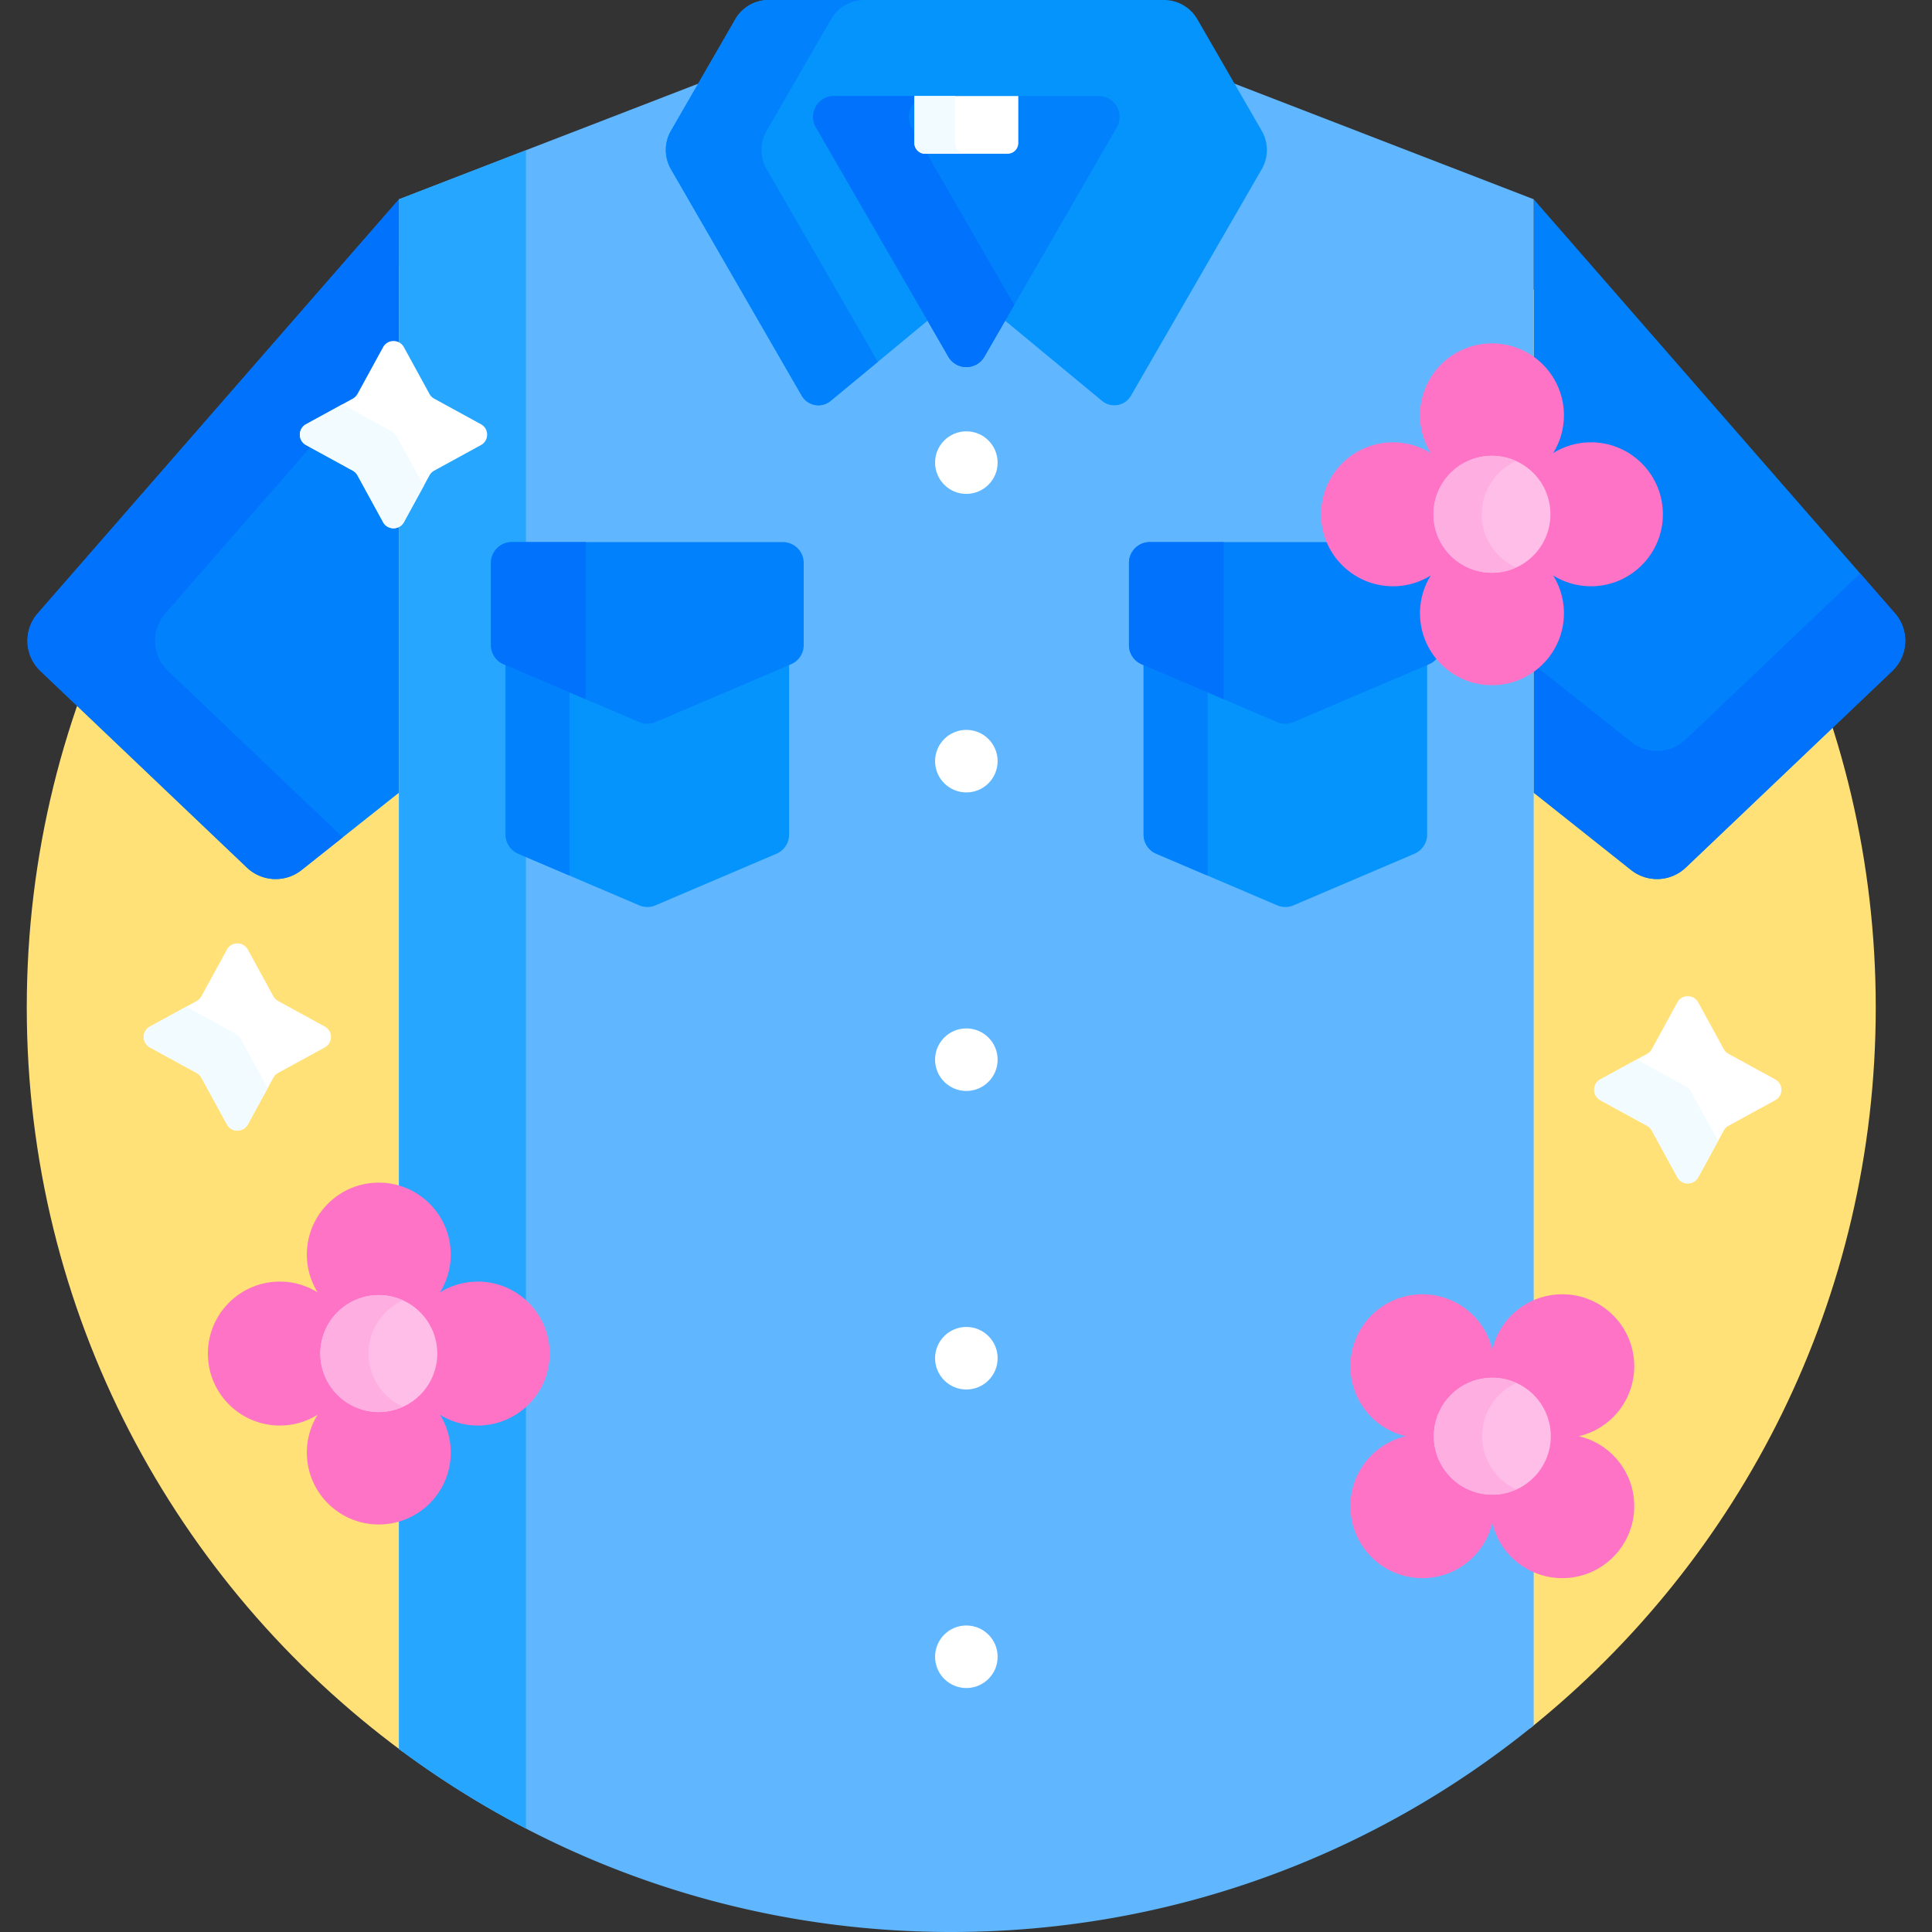 <svg viewBox="0 0 512 512" xmlns="http://www.w3.org/2000/svg"><rect x="0" y="0" width="512" height="512" fill="#333333" stroke="none"/><g><g fill="#ffe177"><path d="M106.738 69.774C46.3 114.391 7.093 186.113 7.093 267S46.3 419.609 106.738 464.226zM405.448 75.943v382.114C461.32 413.152 497.093 344.259 497.093 267s-35.772-146.153-91.645-191.057z" fill="#ffe177"></path></g><path d="M105.737 52.808 10.002 162.547a11.05 11.05 0 0 0 .708 15.268l54.722 52.098a11.052 11.052 0 0 0 14.492.651l25.813-20.497z" fill="#0182fc"></path><path d="M44.524 177.815a11.05 11.05 0 0 1-.708-15.268l61.921-70.978v-38.76L10.002 162.547a11.05 11.05 0 0 0 .708 15.268l54.722 52.098a11.052 11.052 0 0 0 14.492.651l10.908-8.661z" fill="#0172fb"></path><path d="m406.449 52.808 95.735 109.738a11.05 11.05 0 0 1-.708 15.268l-54.722 52.098a11.052 11.052 0 0 1-14.492.651l-25.813-20.497z" fill="#0182fc"></path><path d="m492.954 151.967-46.201 43.985a11.052 11.052 0 0 1-14.492.651l-25.813-20.497v33.96l25.813 20.497a11.05 11.05 0 0 0 14.492-.651l54.722-52.098a11.05 11.05 0 0 0 .708-15.268z" fill="#0172fb"></path><path d="m325.683 21.603 7.821 13.546a9.22 9.22 0 0 1 0 9.197l-34.649 60.014a4.064 4.064 0 0 1-3.557 2.05 4.04 4.04 0 0 1-2.605-.941l-29.46-24.379c-2.003-1.658-4.538-2.571-7.139-2.571s-5.136.913-7.139 2.571l-29.46 24.379a4.042 4.042 0 0 1-2.605.941 4.066 4.066 0 0 1-3.557-2.05l-34.649-60.014a9.22 9.22 0 0 1 0-9.197l7.821-13.545-80.766 31.205v410.688C146.574 493.962 197.226 512 252.093 512c58.512 0 112.224-20.523 154.356-54.749V52.808z" fill="#60b7ff"></path><path d="m139.381 39.809-33.644 12.999v410.688a245.095 245.095 0 0 0 33.644 21.081z" fill="#26a6fe"></path><path d="M342.406 190.437a4.496 4.496 0 0 1-1.776.363 4.495 4.495 0 0 1-1.775-.363l-35.796-15.273v46.001a5.525 5.525 0 0 0 3.357 5.082l32.047 13.673a5.526 5.526 0 0 0 4.337 0l32.047-13.673a5.525 5.525 0 0 0 3.357-5.082v-46.001z" fill="#0593fc"></path><path d="m320.024 182.402-16.965-7.239v46.001a5.525 5.525 0 0 0 3.357 5.082l13.608 5.806z" fill="#0182fc"></path><path d="M173.331 190.437a4.495 4.495 0 0 1-1.775.363 4.496 4.496 0 0 1-1.776-.363l-35.796-15.273v46.001a5.525 5.525 0 0 0 3.357 5.082l32.047 13.673a5.526 5.526 0 0 0 4.337 0l32.047-13.673a5.525 5.525 0 0 0 3.357-5.082v-46.001z" fill="#0593fc"></path><path d="m150.948 182.402-16.965-7.239v46.001a5.525 5.525 0 0 0 3.357 5.082l13.608 5.806z" fill="#0182fc"></path><path d="m334.369 34.648-17.061-29.55A10.197 10.197 0 0 0 308.478 0h-104.77c-3.643 0-7.01 1.944-8.831 5.099l-17.061 29.55a10.195 10.195 0 0 0 0 10.197l34.649 60.014c1.578 2.733 5.235 3.391 7.666 1.379l26.458-21.895-29.506-51.107a4.479 4.479 0 0 1 0-4.525 4.476 4.476 0 0 1 3.918-2.263h70.184c1.636 0 3.101.846 3.918 2.263a4.479 4.479 0 0 1 0 4.525l-29.506 51.107 26.458 21.895c2.431 2.012 6.088 1.354 7.666-1.379l34.649-60.014a10.199 10.199 0 0 0-.001-10.198z" fill="#0593fc"></path><path d="M203.174 44.846a10.195 10.195 0 0 1 0-10.197l17.061-29.55A10.197 10.197 0 0 1 229.066 0h-25.357c-3.643 0-7.01 1.944-8.831 5.099l-17.061 29.55a10.195 10.195 0 0 0 0 10.197l34.649 60.014c1.578 2.733 5.235 3.391 7.666 1.379l12.51-10.353z" fill="#0182fc"></path><path d="m260.878 94.517 35.091-60.78c2.127-3.684-.532-8.288-4.785-8.288h-70.183c-4.253 0-6.912 4.604-4.785 8.288l35.091 60.78c2.128 3.683 7.444 3.683 9.571 0z" fill="#0182fc"></path><path d="M245.173 40.745a2.847 2.847 0 0 1-2.847-2.847V35.01l-.735-1.273c-1.298-2.249-.807-4.835.735-6.513V25.45h-21.325c-4.253 0-6.912 4.604-4.785 8.288l35.091 60.78c2.127 3.684 7.444 3.684 9.57 0l7.902-13.687-23.143-40.085h-.463z" fill="#0172fb"></path><path d="M269.859 25.449h-27.532v12.449a2.847 2.847 0 0 0 2.847 2.847h21.839a2.847 2.847 0 0 0 2.847-2.847V25.449z" fill="#ffffff"></path><path d="M253.093 37.898V25.449h-10.766v12.449a2.847 2.847 0 0 0 2.847 2.847h10.766a2.847 2.847 0 0 1-2.847-2.847z" fill="#f2fbff"></path><circle cx="256.093" cy="122.596" fill="#ffffff" r="8.288"></circle><circle cx="256.093" cy="201.712" fill="#ffffff" r="8.288"></circle><circle cx="256.093" cy="280.828" fill="#ffffff" r="8.288"></circle><circle cx="256.093" cy="359.944" fill="#ffffff" r="8.288"></circle><circle cx="256.093" cy="439.06" fill="#ffffff" r="8.288"></circle><path d="m378.714 176.033-35.915 15.324a5.526 5.526 0 0 1-4.337 0l-35.915-15.324a5.526 5.526 0 0 1-3.357-5.082v-21.767a5.525 5.525 0 0 1 5.525-5.525h71.829a5.525 5.525 0 0 1 5.525 5.525v21.767a5.523 5.523 0 0 1-3.355 5.082z" fill="#0182fc"></path><path d="M304.716 143.659a5.525 5.525 0 0 0-5.525 5.525v21.767a5.526 5.526 0 0 0 3.357 5.082l21.741 9.276v-41.65z" fill="#0172fb"></path><path d="m209.638 176.033-35.915 15.324a5.526 5.526 0 0 1-4.337 0l-35.915-15.324a5.526 5.526 0 0 1-3.357-5.082v-21.767a5.525 5.525 0 0 1 5.525-5.525h71.829a5.525 5.525 0 0 1 5.525 5.525v21.767a5.521 5.521 0 0 1-3.355 5.082z" fill="#0182fc"></path><path d="M135.641 143.659a5.525 5.525 0 0 0-5.525 5.525v21.767a5.526 5.526 0 0 0 3.357 5.082l21.741 9.276v-41.65z" fill="#0172fb"></path><path d="m444.52 265.637-6.775 12.388a3.15 3.15 0 0 1-1.251 1.251l-12.388 6.775c-2.182 1.194-2.182 4.328 0 5.522l12.388 6.775a3.15 3.15 0 0 1 1.251 1.251l6.775 12.388c1.194 2.182 4.328 2.182 5.522 0l6.775-12.388a3.15 3.15 0 0 1 1.251-1.251l12.388-6.775c2.182-1.194 2.182-4.328 0-5.522l-12.388-6.775a3.15 3.15 0 0 1-1.251-1.251l-6.775-12.388c-1.194-2.183-4.328-2.183-5.522 0z" fill="#ffffff"></path><path d="m454.896 301.611-6.775-12.388a3.15 3.15 0 0 0-1.251-1.251l-12.388-6.775a3.22 3.22 0 0 1-.637-.472l-9.74 5.327c-2.182 1.194-2.182 4.328 0 5.522l12.388 6.775a3.15 3.15 0 0 1 1.251 1.251l6.775 12.388c1.193 2.182 4.328 2.182 5.522 0l5.327-9.74a3.22 3.22 0 0 1-.472-.637z" fill="#f2fbff"></path><path d="m60.144 251.637-6.775 12.388a3.15 3.15 0 0 1-1.251 1.251l-12.388 6.775c-2.182 1.194-2.182 4.328 0 5.522l12.388 6.775a3.15 3.15 0 0 1 1.251 1.251l6.775 12.388c1.194 2.182 4.328 2.182 5.522 0l6.775-12.388a3.15 3.15 0 0 1 1.251-1.251l12.388-6.775c2.182-1.194 2.182-4.328 0-5.522l-12.388-6.775a3.15 3.15 0 0 1-1.251-1.251l-6.775-12.388c-1.194-2.183-4.328-2.183-5.522 0z" fill="#ffffff"></path><path d="m70.52 287.611-6.775-12.388a3.15 3.15 0 0 0-1.251-1.251l-12.388-6.775a3.22 3.22 0 0 1-.637-.472l-9.74 5.327c-2.182 1.194-2.182 4.328 0 5.522l12.388 6.775a3.15 3.15 0 0 1 1.251 1.251l6.775 12.388c1.193 2.182 4.328 2.182 5.522 0l5.327-9.74a3.22 3.22 0 0 1-.472-.637z" fill="#f2fbff"></path><path d="m101.52 92.013-6.775 12.388a3.15 3.15 0 0 1-1.251 1.251l-12.388 6.775c-2.182 1.194-2.182 4.328 0 5.522l12.388 6.775a3.15 3.15 0 0 1 1.251 1.251l6.775 12.388c1.194 2.182 4.328 2.182 5.522 0l6.775-12.388a3.15 3.15 0 0 1 1.251-1.251l12.388-6.775c2.182-1.194 2.182-4.328 0-5.522l-12.388-6.775a3.15 3.15 0 0 1-1.251-1.251l-6.775-12.388c-1.194-2.182-4.328-2.182-5.522 0z" fill="#ffffff"></path><path d="m111.896 127.987-6.775-12.388a3.15 3.15 0 0 0-1.251-1.251l-12.388-6.775a3.22 3.22 0 0 1-.637-.472l-9.74 5.327c-2.182 1.194-2.182 4.328 0 5.522l12.388 6.775a3.15 3.15 0 0 1 1.251 1.251l6.775 12.388c1.193 2.182 4.328 2.182 5.522 0l5.327-9.74a3.191 3.191 0 0 1-.472-.637z" fill="#f2fbff"></path><path d="M126.606 339.638a18.945 18.945 0 0 0-10.015 2.864 18.954 18.954 0 0 0 2.864-10.015c0-10.532-8.538-19.07-19.07-19.07s-19.07 8.538-19.07 19.07c0 3.679 1.059 7.102 2.864 10.015a18.954 18.954 0 0 0-10.015-2.864c-10.532 0-19.07 8.538-19.07 19.07s8.538 19.07 19.07 19.07c3.679 0 7.102-1.059 10.015-2.864a18.954 18.954 0 0 0-2.864 10.015c0 10.532 8.538 19.07 19.07 19.07s19.07-8.538 19.07-19.07c0-3.679-1.059-7.102-2.864-10.015a18.954 18.954 0 0 0 10.015 2.864c10.532 0 19.07-8.538 19.07-19.07s-8.538-19.07-19.07-19.07z" fill="#fe73c5"></path><circle cx="100.385" cy="358.708" fill="#ffbee7" r="15.495"></circle><path d="M97.676 358.708c0-6.275 3.737-11.667 9.101-14.103a15.415 15.415 0 0 0-6.393-1.392c-8.557 0-15.495 6.937-15.495 15.495s6.937 15.495 15.495 15.495c2.282 0 4.442-.506 6.393-1.392-5.363-2.436-9.101-7.828-9.101-14.103z" fill="#feaee1"></path><path d="M421.606 117.222a18.945 18.945 0 0 0-10.015 2.864 18.954 18.954 0 0 0 2.864-10.015c0-10.532-8.538-19.07-19.07-19.07s-19.07 8.538-19.07 19.07c0 3.679 1.059 7.102 2.864 10.015a18.954 18.954 0 0 0-10.015-2.864c-10.532 0-19.07 8.538-19.07 19.07s8.538 19.07 19.07 19.07c3.679 0 7.102-1.059 10.015-2.864a18.954 18.954 0 0 0-2.864 10.015c0 10.532 8.538 19.07 19.07 19.07s19.07-8.538 19.07-19.07c0-3.679-1.059-7.102-2.864-10.015a18.954 18.954 0 0 0 10.015 2.864c10.532 0 19.07-8.538 19.07-19.07s-8.538-19.07-19.07-19.07z" fill="#fe73c5"></path><circle cx="395.385" cy="136.292" fill="#ffbee7" r="15.495"></circle><path d="M392.676 136.292c0-6.275 3.737-11.667 9.101-14.103a15.415 15.415 0 0 0-6.393-1.392c-8.557 0-15.495 6.937-15.495 15.495s6.937 15.495 15.495 15.495c2.282 0 4.442-.506 6.393-1.392-5.363-2.437-9.101-7.828-9.101-14.103z" fill="#feaee1"></path><path d="M427.507 385.668a18.953 18.953 0 0 0-9.107-5.057 18.957 18.957 0 0 0 9.107-5.057c7.447-7.447 7.447-19.522 0-26.969s-19.522-7.447-26.969 0a18.953 18.953 0 0 0-5.057 9.107 18.957 18.957 0 0 0-5.057-9.107c-7.447-7.447-19.522-7.447-26.969 0s-7.447 19.522 0 26.969a18.953 18.953 0 0 0 9.107 5.057 18.957 18.957 0 0 0-9.107 5.057c-7.447 7.447-7.447 19.522 0 26.969s19.522 7.447 26.969 0a18.953 18.953 0 0 0 5.057-9.107 18.957 18.957 0 0 0 5.057 9.107c7.447 7.447 19.522 7.447 26.969 0 7.448-7.447 7.448-19.521 0-26.969z" fill="#fe73c5"></path><circle cx="395.481" cy="380.612" fill="#ffbee7" r="15.495"></circle><path d="M397.322 391.568c-6.051-6.051-6.051-15.862 0-21.913a15.415 15.415 0 0 1 4.558-3.14c-5.709-2.59-12.661-1.554-17.355 3.14-6.051 6.051-6.051 15.862 0 21.913 4.694 4.694 11.646 5.73 17.355 3.14a15.434 15.434 0 0 1-4.558-3.14z" fill="#feaee1"></path></g></svg>